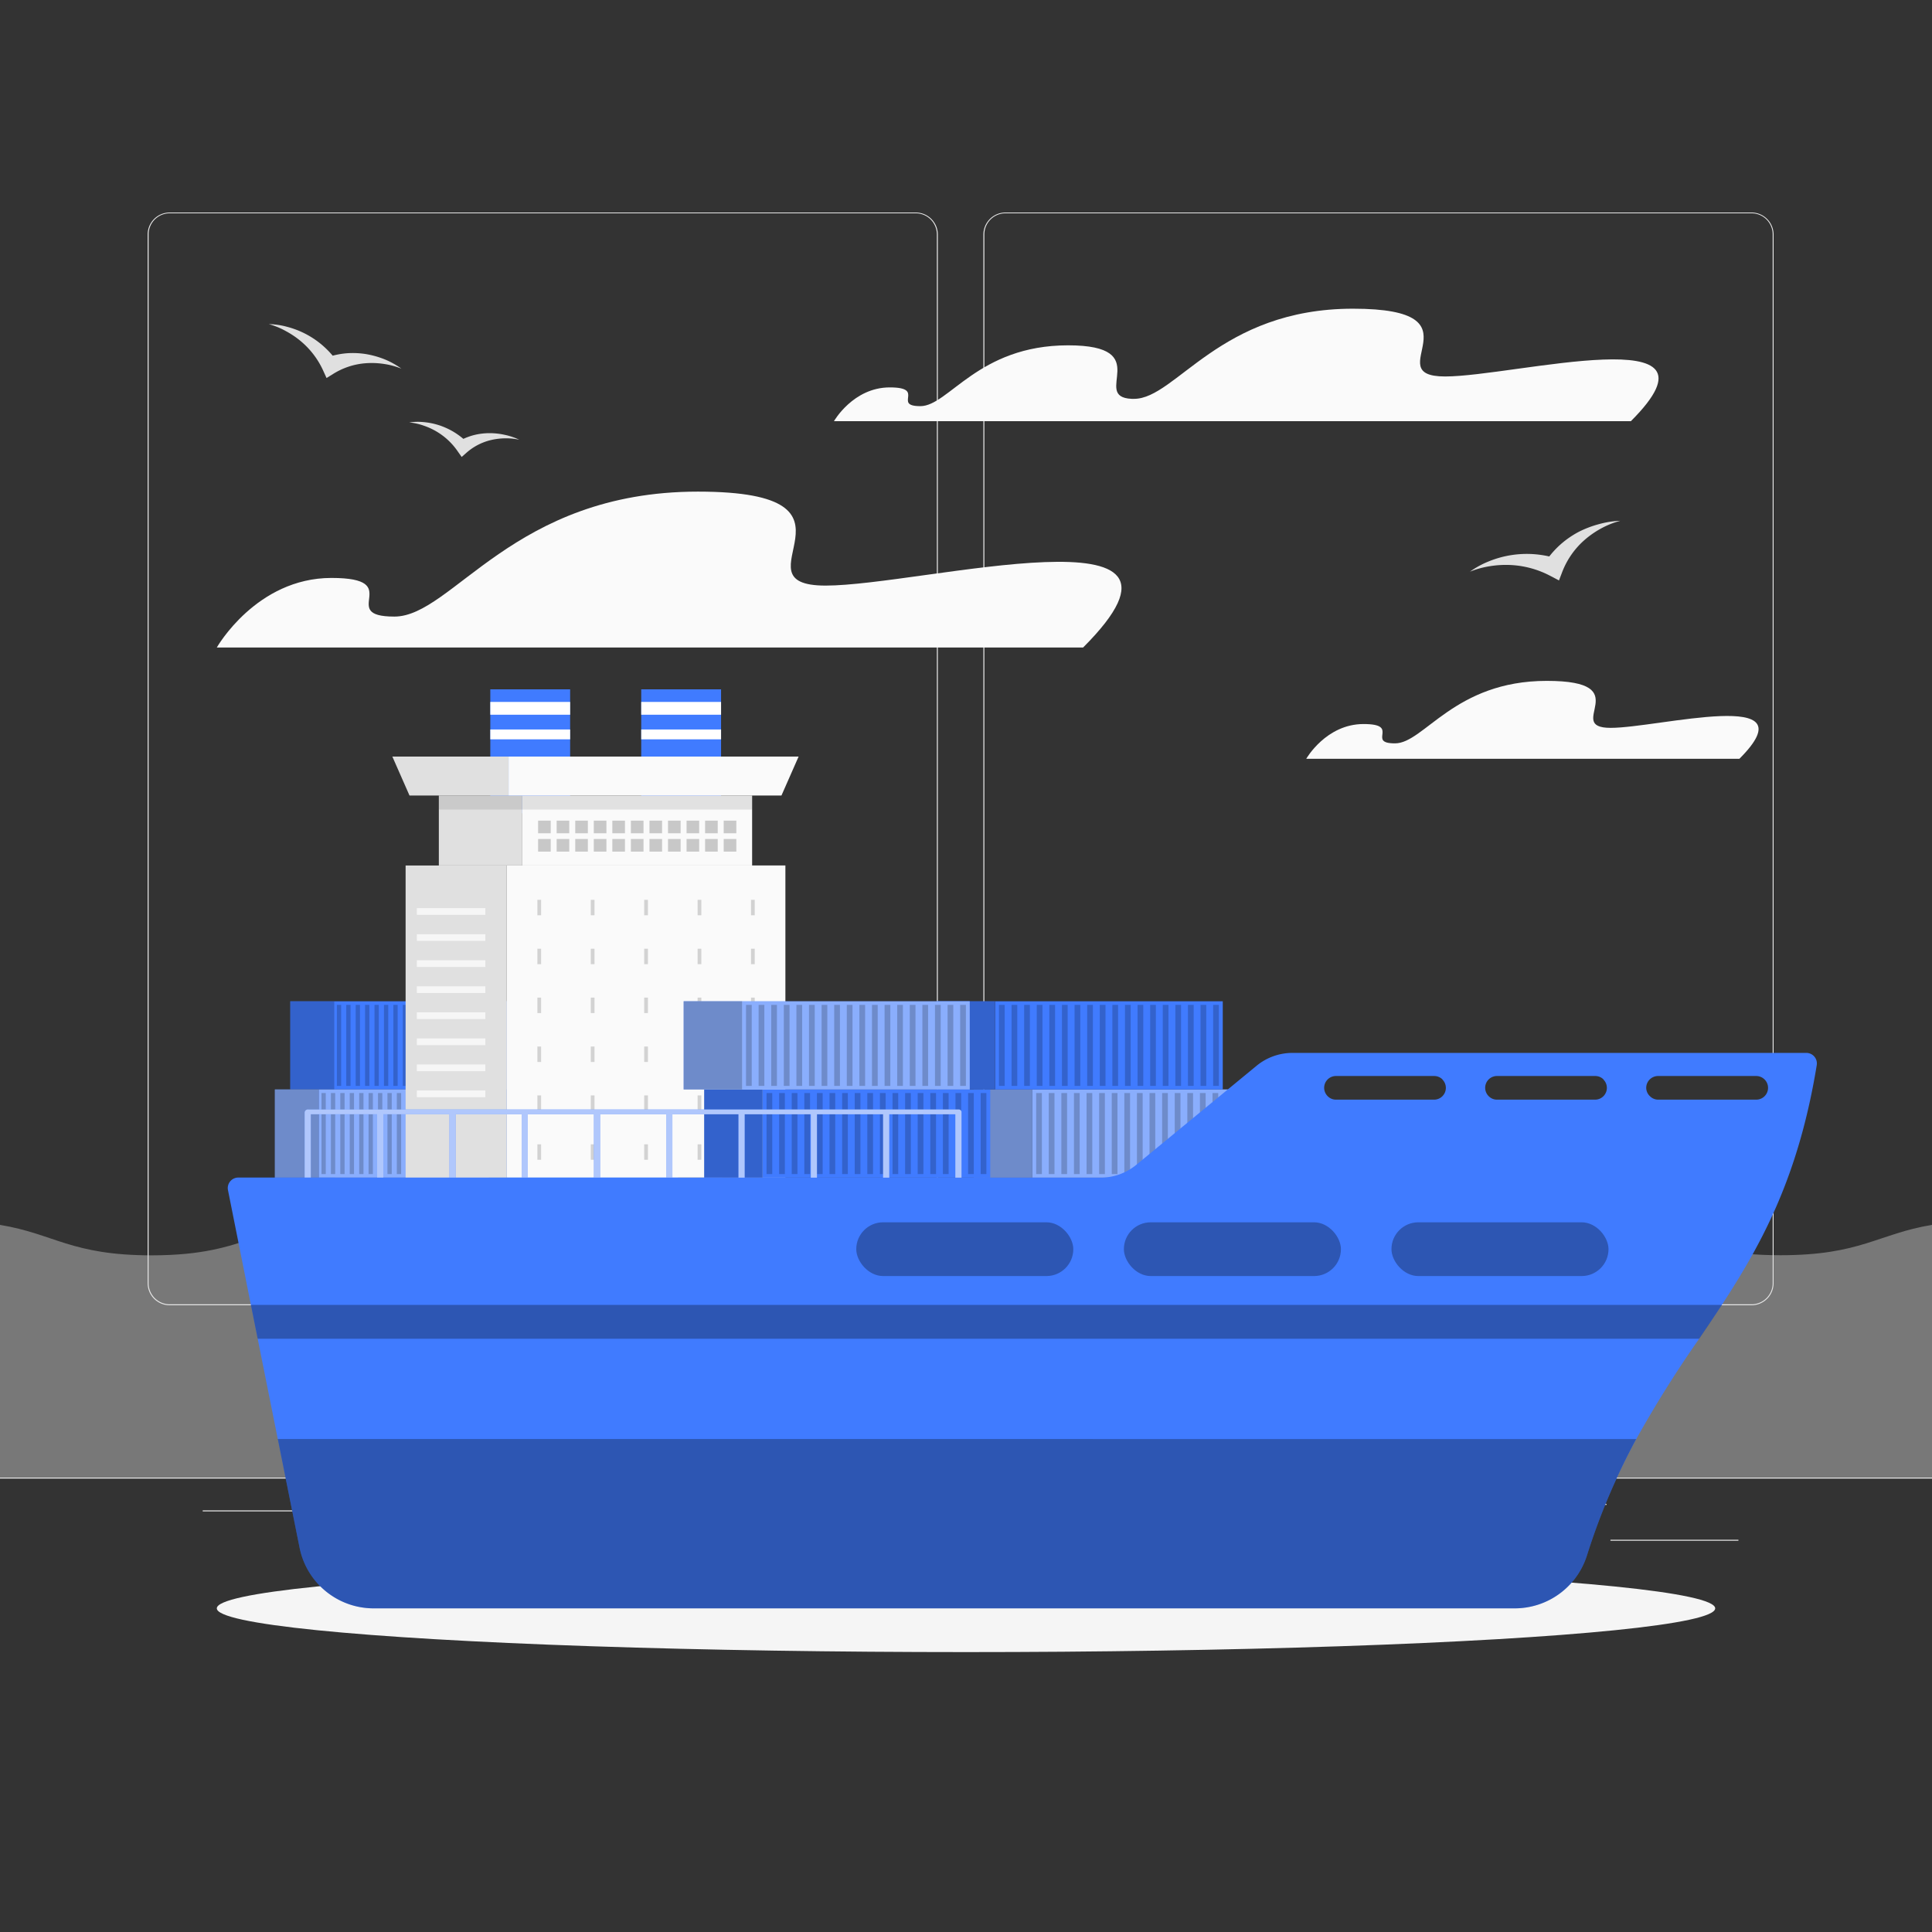 <svg xmlns="http://www.w3.org/2000/svg" viewBox="0 0 500 500"><rect x="0" y="0" width="500" height="500" fill="#333333" stroke="none"/><g id="freepik--background-complete--inject-1"><rect y="382.4" width="500" height="0.25" style="fill:#ebebeb"></rect><rect x="416.78" y="398.49" width="33.12" height="0.25" style="fill:#ebebeb"></rect><rect x="322.53" y="401.21" width="8.69" height="0.25" style="fill:#ebebeb"></rect><rect x="396.59" y="389.21" width="19.19" height="0.25" style="fill:#ebebeb"></rect><rect x="52.46" y="390.89" width="43.19" height="0.25" style="fill:#ebebeb"></rect><rect x="104.56" y="390.89" width="6.33" height="0.25" style="fill:#ebebeb"></rect><rect x="131.47" y="395.11" width="93.68" height="0.25" style="fill:#ebebeb"></rect><path d="M237,337.8H43.91a5.71,5.71,0,0,1-5.7-5.71V60.66A5.71,5.71,0,0,1,43.91,55H237a5.71,5.71,0,0,1,5.71,5.71V332.09A5.71,5.71,0,0,1,237,337.8ZM43.91,55.2a5.46,5.46,0,0,0-5.45,5.46V332.09a5.46,5.46,0,0,0,5.45,5.46H237a5.47,5.47,0,0,0,5.46-5.46V60.66A5.47,5.47,0,0,0,237,55.2Z" style="fill:#ebebeb"></path><path d="M453.31,337.8H260.21a5.72,5.72,0,0,1-5.71-5.71V60.66A5.72,5.72,0,0,1,260.21,55h193.1A5.71,5.71,0,0,1,459,60.66V332.09A5.71,5.71,0,0,1,453.31,337.8ZM260.21,55.2a5.47,5.47,0,0,0-5.46,5.46V332.09a5.47,5.47,0,0,0,5.46,5.46h193.1a5.47,5.47,0,0,0,5.46-5.46V60.66a5.47,5.47,0,0,0-5.46-5.46Z" style="fill:#ebebeb"></path><path d="M500,317V382.4H0V317c14.05,2.31,18.37,7.88,39.27,7.88C65.61,324.86,65.61,316,92,316s26.34,8.85,52.68,8.85S171,316,197.33,316s26.34,8.85,52.68,8.85S276.35,316,302.7,316s26.34,8.85,52.68,8.85S381.72,316,408.06,316s26.35,8.85,52.69,8.85C481.64,324.86,486,319.3,500,317Z" style="fill:#e0e0e0;opacity:0.4"></path><path d="M280.31,167.57H56.11s10.21-18,29.67-18,1.21,10,16.29,10,30.64-32.34,78.54-32.34,8.27,24.32,33.07,24.32S317.88,130,280.31,167.57Z" style="fill:#fafafa"></path><path d="M450.15,196.38H338.05s5.11-9,14.84-9,.6,5,8.14,5,15.32-16.17,39.27-16.17,4.14,12.16,16.54,12.16S468.94,177.59,450.15,196.38Z" style="fill:#fafafa"></path><path d="M230.27,100.26c9.46,0,.59,4.85,7.92,4.85s14.92-15.74,38.23-15.74c22.91,0,5.62,13.39,16.48,13.85h.59c10.88,0,22.11-23.33,56.66-23.33s6,17.54,23.85,17.54S449.17,81.92,422.07,109H215.83S220.8,100.26,230.27,100.26Z" style="fill:#fafafa"></path><path d="M99.56,93a23.64,23.64,0,0,0-4.77-1.35,21.61,21.61,0,0,0-5-.23,21.25,21.25,0,0,0-3.69.63,24.17,24.17,0,0,0-2.76-2.78,22.83,22.83,0,0,0-9-4.68,19.52,19.52,0,0,0-4.77-.71A20,20,0,0,1,74,85.7a22.86,22.86,0,0,1,3.93,2.67,21.53,21.53,0,0,1,5.67,7.46l.91,2,1.73-1.07A18.44,18.44,0,0,1,94.7,94a21,21,0,0,1,4.61.18,19.8,19.8,0,0,1,4.58,1.23A21.06,21.06,0,0,0,99.56,93Z" style="fill:#e0e0e0"></path><path d="M130.65,112.54a18.33,18.33,0,0,0-3.92-.44,16.94,16.94,0,0,0-4,.48,16.4,16.4,0,0,0-2.81,1,19.94,19.94,0,0,0-2.53-1.82,18.88,18.88,0,0,0-3.76-1.71,18.43,18.43,0,0,0-3.89-.8,15.89,15.89,0,0,0-3.84.07,15.68,15.68,0,0,1,3.71.82,17.86,17.86,0,0,1,3.44,1.58,17.37,17.37,0,0,1,5.43,5.12l1,1.42,1.22-1.07A14.68,14.68,0,0,1,127,113.9a17,17,0,0,1,3.65-.46,15.45,15.45,0,0,1,3.75.37A16.69,16.69,0,0,0,130.65,112.54Z" style="fill:#e0e0e0"></path><path d="M413.8,135.65a26.62,26.62,0,0,0-5.24,2,24.17,24.17,0,0,0-4.71,3.26,23.74,23.74,0,0,0-2.9,3.1,26.93,26.93,0,0,0-4.4-.62,26.06,26.06,0,0,0-11.32,1.92,22.85,22.85,0,0,0-4.81,2.64,23.31,23.31,0,0,1,5.23-1.43,25.72,25.72,0,0,1,5.4-.29,24.54,24.54,0,0,1,10.25,2.85l2.16,1.14.83-2.16a21,21,0,0,1,5.75-8.28,23.82,23.82,0,0,1,4.3-3,22.27,22.27,0,0,1,5-2A24,24,0,0,0,413.8,135.65Z" style="fill:#e0e0e0"></path></g><g id="freepik--Shadow--inject-1"><ellipse id="freepik--path--inject-1" cx="250" cy="416.24" rx="193.89" ry="11.32" style="fill:#f5f5f5"></ellipse></g><g id="freepik--container-ship--inject-1"><rect x="138.61" y="259.12" width="44.05" height="22.83" transform="translate(321.27 541.08) rotate(180)" style="fill:#407BFF"></rect><rect x="138.61" y="259.12" width="44.05" height="22.83" transform="translate(321.27 541.08) rotate(180)" style="fill:#fafafa;opacity:0.4"></rect><rect x="127.29" y="259.12" width="11.32" height="22.83" style="fill:#407BFF"></rect><rect x="127.29" y="259.12" width="11.32" height="22.83" style="fill:#fafafa;opacity:0.4"></rect><rect x="127.29" y="259.12" width="11.32" height="22.83" style="opacity:0.2"></rect><rect x="180.8" y="260.05" width="1.11" height="20.97" transform="translate(362.72 541.08) rotate(180)" style="opacity:0.2"></rect><rect x="178.37" y="260.05" width="1.11" height="20.97" transform="translate(357.84 541.08) rotate(180)" style="opacity:0.2"></rect><rect x="175.93" y="260.05" width="1.11" height="20.97" transform="translate(352.97 541.08) rotate(180)" style="opacity:0.2"></rect><rect x="173.49" y="260.05" width="1.11" height="20.97" transform="translate(348.09 541.08) rotate(180)" style="opacity:0.2"></rect><rect x="171.05" y="260.05" width="1.11" height="20.97" transform="translate(343.21 541.08) rotate(180)" style="opacity:0.2"></rect><rect x="168.61" y="260.05" width="1.11" height="20.97" transform="translate(338.34 541.08) rotate(180)" style="opacity:0.2"></rect><rect x="166.18" y="260.05" width="1.11" height="20.97" transform="translate(333.46 541.08) rotate(180)" style="opacity:0.2"></rect><rect x="163.74" y="260.05" width="1.11" height="20.97" transform="translate(328.59 541.08) rotate(180)" style="opacity:0.2"></rect><rect x="161.3" y="260.05" width="1.11" height="20.97" transform="translate(323.71 541.08) rotate(180)" style="opacity:0.2"></rect><rect x="158.86" y="260.05" width="1.11" height="20.97" transform="translate(318.83 541.08) rotate(180)" style="opacity:0.2"></rect><rect x="156.42" y="260.05" width="1.11" height="20.97" transform="translate(313.96 541.08) rotate(180)" style="opacity:0.2"></rect><rect x="153.99" y="260.05" width="1.11" height="20.97" transform="translate(309.08 541.08) rotate(180)" style="opacity:0.2"></rect><rect x="151.55" y="260.05" width="1.11" height="20.97" transform="translate(304.21 541.08) rotate(180)" style="opacity:0.2"></rect><rect x="149.11" y="260.05" width="1.11" height="20.97" transform="translate(299.33 541.08) rotate(180)" style="opacity:0.2"></rect><rect x="146.67" y="260.05" width="1.11" height="20.97" transform="translate(294.45 541.08) rotate(180)" style="opacity:0.2"></rect><rect x="144.23" y="260.05" width="1.11" height="20.97" transform="translate(289.58 541.08) rotate(180)" style="opacity:0.2"></rect><rect x="141.8" y="260.05" width="1.11" height="20.97" transform="translate(284.7 541.08) rotate(180)" style="opacity:0.2"></rect><rect x="139.36" y="260.05" width="1.11" height="20.97" transform="translate(279.82 541.08) rotate(180)" style="opacity:0.2"></rect><rect x="86.42" y="259.12" width="44.05" height="22.83" transform="translate(216.9 541.08) rotate(180)" style="fill:#407BFF"></rect><rect x="75.11" y="259.12" width="11.32" height="22.83" style="fill:#407BFF"></rect><rect x="75.11" y="259.12" width="11.32" height="22.83" style="opacity:0.2"></rect><rect x="128.62" y="260.05" width="1.11" height="20.97" transform="translate(258.35 541.08) rotate(180)" style="opacity:0.2"></rect><rect x="126.18" y="260.05" width="1.11" height="20.97" transform="translate(253.47 541.08) rotate(180)" style="opacity:0.2"></rect><rect x="123.74" y="260.05" width="1.11" height="20.97" transform="translate(248.6 541.08) rotate(180)" style="opacity:0.2"></rect><rect x="121.31" y="260.05" width="1.11" height="20.97" transform="translate(243.72 541.08) rotate(180)" style="opacity:0.2"></rect><rect x="118.87" y="260.05" width="1.11" height="20.97" transform="translate(238.85 541.08) rotate(180)" style="opacity:0.2"></rect><rect x="116.43" y="260.05" width="1.11" height="20.97" transform="translate(233.97 541.08) rotate(180)" style="opacity:0.2"></rect><rect x="113.99" y="260.05" width="1.11" height="20.97" transform="translate(229.09 541.08) rotate(180)" style="opacity:0.2"></rect><rect x="111.55" y="260.05" width="1.11" height="20.97" transform="translate(224.22 541.08) rotate(180)" style="opacity:0.2"></rect><rect x="109.12" y="260.05" width="1.11" height="20.97" transform="translate(219.34 541.08) rotate(180)" style="opacity:0.2"></rect><rect x="106.68" y="260.05" width="1.11" height="20.97" transform="translate(214.46 541.08) rotate(180)" style="opacity:0.2"></rect><rect x="104.24" y="260.05" width="1.11" height="20.97" transform="translate(209.59 541.08) rotate(180)" style="opacity:0.2"></rect><rect x="101.8" y="260.05" width="1.11" height="20.97" transform="translate(204.71 541.08) rotate(180)" style="opacity:0.2"></rect><rect x="99.36" y="260.05" width="1.11" height="20.97" transform="translate(199.84 541.08) rotate(180)" style="opacity:0.2"></rect><rect x="96.93" y="260.05" width="1.11" height="20.97" transform="translate(194.96 541.08) rotate(180)" style="opacity:0.2"></rect><rect x="94.49" y="260.05" width="1.11" height="20.97" transform="translate(190.08 541.08) rotate(180)" style="opacity:0.2"></rect><rect x="92.05" y="260.05" width="1.11" height="20.97" transform="translate(185.21 541.08) rotate(180)" style="opacity:0.2"></rect><rect x="89.61" y="260.05" width="1.11" height="20.97" transform="translate(180.33 541.08) rotate(180)" style="opacity:0.2"></rect><rect x="87.17" y="260.05" width="1.11" height="20.97" transform="translate(175.46 541.08) rotate(180)" style="opacity:0.2"></rect><rect x="131.41" y="281.95" width="44.05" height="22.83" transform="translate(306.88 586.73) rotate(180)" style="fill:#407BFF"></rect><rect x="120.1" y="281.95" width="11.32" height="22.83" style="fill:#407BFF"></rect><rect x="120.1" y="281.95" width="11.32" height="22.83" style="opacity:0.2"></rect><rect x="173.61" y="282.88" width="1.11" height="20.97" transform="translate(348.33 586.73) rotate(180)" style="opacity:0.2"></rect><rect x="171.17" y="282.88" width="1.11" height="20.97" transform="translate(343.45 586.73) rotate(180)" style="opacity:0.2"></rect><rect x="168.73" y="282.88" width="1.11" height="20.97" transform="translate(338.57 586.73) rotate(180)" style="opacity:0.2"></rect><rect x="166.29" y="282.88" width="1.11" height="20.97" transform="translate(333.7 586.73) rotate(180)" style="opacity:0.2"></rect><rect x="163.86" y="282.88" width="1.11" height="20.97" transform="translate(328.82 586.73) rotate(180)" style="opacity:0.2"></rect><rect x="161.42" y="282.88" width="1.11" height="20.97" transform="translate(323.95 586.73) rotate(180)" style="opacity:0.2"></rect><rect x="158.98" y="282.88" width="1.11" height="20.97" transform="translate(319.07 586.73) rotate(180)" style="opacity:0.2"></rect><rect x="156.54" y="282.88" width="1.11" height="20.97" transform="translate(314.19 586.73) rotate(180)" style="opacity:0.2"></rect><rect x="154.1" y="282.88" width="1.11" height="20.97" transform="translate(309.32 586.73) rotate(180)" style="opacity:0.2"></rect><rect x="151.67" y="282.88" width="1.11" height="20.97" transform="translate(304.44 586.73) rotate(180)" style="opacity:0.2"></rect><rect x="149.23" y="282.88" width="1.11" height="20.97" transform="translate(299.57 586.73) rotate(180)" style="opacity:0.2"></rect><rect x="146.79" y="282.88" width="1.11" height="20.97" transform="translate(294.69 586.73) rotate(180)" style="opacity:0.2"></rect><rect x="144.35" y="282.88" width="1.11" height="20.97" transform="translate(289.81 586.73) rotate(180)" style="opacity:0.2"></rect><rect x="141.91" y="282.88" width="1.11" height="20.97" transform="translate(284.94 586.73) rotate(180)" style="opacity:0.2"></rect><rect x="139.48" y="282.88" width="1.11" height="20.97" transform="translate(280.06 586.73) rotate(180)" style="opacity:0.2"></rect><rect x="137.04" y="282.88" width="1.11" height="20.97" transform="translate(275.18 586.73) rotate(180)" style="opacity:0.2"></rect><rect x="134.6" y="282.88" width="1.11" height="20.97" transform="translate(270.31 586.73) rotate(180)" style="opacity:0.2"></rect><rect x="132.16" y="282.88" width="1.11" height="20.97" transform="translate(265.43 586.73) rotate(180)" style="opacity:0.2"></rect><rect x="82.45" y="281.95" width="44.05" height="22.83" transform="translate(208.96 586.73) rotate(180)" style="fill:#407BFF"></rect><rect x="82.45" y="281.95" width="44.05" height="22.83" transform="translate(208.96 586.73) rotate(180)" style="fill:#fafafa;opacity:0.4"></rect><rect x="71.14" y="281.95" width="11.32" height="22.83" style="fill:#407BFF"></rect><rect x="71.14" y="281.95" width="11.32" height="22.83" style="fill:#fafafa;opacity:0.4"></rect><rect x="71.14" y="281.95" width="11.32" height="22.83" style="opacity:0.2"></rect><rect x="124.65" y="282.88" width="1.11" height="20.97" transform="translate(250.41 586.73) rotate(180)" style="opacity:0.2"></rect><rect x="122.21" y="282.88" width="1.11" height="20.97" transform="translate(245.53 586.73) rotate(180)" style="opacity:0.2"></rect><rect x="119.77" y="282.88" width="1.11" height="20.97" transform="translate(240.65 586.73) rotate(180)" style="opacity:0.2"></rect><rect x="117.33" y="282.88" width="1.11" height="20.97" transform="translate(235.78 586.73) rotate(180)" style="opacity:0.2"></rect><rect x="114.9" y="282.88" width="1.11" height="20.97" transform="translate(230.9 586.73) rotate(180)" style="opacity:0.2"></rect><rect x="112.46" y="282.88" width="1.11" height="20.97" transform="translate(226.03 586.73) rotate(180)" style="opacity:0.2"></rect><rect x="110.02" y="282.88" width="1.11" height="20.97" transform="translate(221.15 586.73) rotate(180)" style="opacity:0.2"></rect><rect x="107.58" y="282.88" width="1.11" height="20.97" transform="translate(216.27 586.73) rotate(180)" style="opacity:0.2"></rect><rect x="105.14" y="282.88" width="1.11" height="20.97" transform="translate(211.4 586.73) rotate(180)" style="opacity:0.2"></rect><rect x="102.71" y="282.88" width="1.11" height="20.97" transform="translate(206.52 586.73) rotate(180)" style="opacity:0.2"></rect><rect x="100.27" y="282.88" width="1.11" height="20.97" transform="translate(201.65 586.73) rotate(180)" style="opacity:0.2"></rect><rect x="97.83" y="282.88" width="1.11" height="20.97" transform="translate(196.77 586.73) rotate(180)" style="opacity:0.2"></rect><rect x="95.39" y="282.88" width="1.11" height="20.97" transform="translate(191.89 586.73) rotate(180)" style="opacity:0.2"></rect><rect x="92.95" y="282.88" width="1.11" height="20.97" transform="translate(187.02 586.73) rotate(180)" style="opacity:0.2"></rect><rect x="90.52" y="282.88" width="1.11" height="20.97" transform="translate(182.14 586.73) rotate(180)" style="opacity:0.2"></rect><rect x="88.08" y="282.88" width="1.11" height="20.97" transform="translate(177.26 586.73) rotate(180)" style="opacity:0.2"></rect><rect x="85.64" y="282.88" width="1.11" height="20.97" transform="translate(172.39 586.73) rotate(180)" style="opacity:0.2"></rect><rect x="83.2" y="282.88" width="1.11" height="20.97" transform="translate(167.51 586.73) rotate(180)" style="opacity:0.2"></rect><rect x="165.95" y="178.4" width="20.66" height="32.08" style="fill:#407BFF"></rect><rect x="165.95" y="181.66" width="20.66" height="3.31" style="fill:#fff"></rect><rect x="165.95" y="188.79" width="20.66" height="2.55" style="fill:#fff"></rect><rect x="126.89" y="178.4" width="20.66" height="32.08" style="fill:#407BFF"></rect><rect x="126.89" y="181.66" width="20.66" height="3.31" style="fill:#fff"></rect><rect x="126.89" y="188.79" width="20.66" height="2.55" style="fill:#fff"></rect><rect x="104.97" y="223.99" width="26.18" height="80.79" style="fill:#e0e0e0"></rect><rect x="107.88" y="235.02" width="17.73" height="1.74" style="fill:#fff;opacity:0.7"></rect><rect x="107.88" y="241.77" width="17.73" height="1.74" style="fill:#fff;opacity:0.7"></rect><rect x="107.88" y="248.51" width="17.73" height="1.74" style="fill:#fff;opacity:0.7"></rect><rect x="107.88" y="255.25" width="17.73" height="1.74" style="fill:#fff;opacity:0.7"></rect><rect x="107.88" y="261.99" width="17.73" height="1.74" style="fill:#fff;opacity:0.7"></rect><rect x="107.88" y="268.74" width="17.73" height="1.74" style="fill:#fff;opacity:0.7"></rect><rect x="107.88" y="275.48" width="17.73" height="1.74" style="fill:#fff;opacity:0.7"></rect><rect x="107.88" y="282.22" width="17.73" height="1.74" style="fill:#fff;opacity:0.7"></rect><rect x="131.15" y="223.99" width="72.11" height="80.79" transform="translate(334.41 528.76) rotate(180)" style="fill:#fafafa"></rect><g style="opacity:0.8"><rect x="139.08" y="232.87" width="0.96" height="4" style="opacity:0.2"></rect><rect x="152.9" y="232.87" width="0.96" height="4" style="opacity:0.2"></rect><rect x="166.72" y="232.87" width="0.96" height="4" style="opacity:0.2"></rect><rect x="180.54" y="232.87" width="0.96" height="4" style="opacity:0.2"></rect><rect x="194.36" y="232.87" width="0.96" height="4" style="opacity:0.2"></rect><rect x="139.08" y="245.53" width="0.96" height="4" style="opacity:0.2"></rect><rect x="152.9" y="245.53" width="0.96" height="4" style="opacity:0.2"></rect><rect x="166.72" y="245.53" width="0.96" height="4" style="opacity:0.2"></rect><rect x="180.54" y="245.53" width="0.96" height="4" style="opacity:0.2"></rect><rect x="194.36" y="245.53" width="0.96" height="4" style="opacity:0.2"></rect><rect x="139.08" y="258.18" width="0.96" height="4" style="opacity:0.2"></rect><rect x="152.9" y="258.18" width="0.96" height="4" style="opacity:0.2"></rect><rect x="166.72" y="258.18" width="0.96" height="4" style="opacity:0.2"></rect><rect x="180.54" y="258.18" width="0.96" height="4" style="opacity:0.2"></rect><rect x="194.36" y="258.18" width="0.96" height="4" style="opacity:0.2"></rect><rect x="139.08" y="270.84" width="0.96" height="4" style="opacity:0.2"></rect><rect x="152.9" y="270.84" width="0.96" height="4" style="opacity:0.2"></rect><rect x="166.72" y="270.84" width="0.96" height="4" style="opacity:0.2"></rect><rect x="180.54" y="270.84" width="0.96" height="4" style="opacity:0.2"></rect><rect x="194.36" y="270.84" width="0.96" height="4" style="opacity:0.2"></rect><rect x="139.08" y="283.49" width="0.96" height="4" style="opacity:0.2"></rect><rect x="152.9" y="283.49" width="0.96" height="4" style="opacity:0.2"></rect><rect x="166.72" y="283.49" width="0.96" height="4" style="opacity:0.2"></rect><rect x="180.54" y="283.49" width="0.96" height="4" style="opacity:0.2"></rect><rect x="194.36" y="283.49" width="0.96" height="4" style="opacity:0.2"></rect><rect x="139.08" y="296.15" width="0.96" height="4" style="opacity:0.2"></rect><rect x="152.9" y="296.15" width="0.96" height="4" style="opacity:0.2"></rect><rect x="166.72" y="296.15" width="0.96" height="4" style="opacity:0.2"></rect><rect x="180.54" y="296.15" width="0.96" height="4" style="opacity:0.2"></rect><rect x="194.36" y="296.15" width="0.96" height="4" style="opacity:0.2"></rect></g><rect x="113.57" y="205.88" width="21.6" height="18.1" style="fill:#e0e0e0"></rect><rect x="135.17" y="205.88" width="59.48" height="18.1" transform="translate(329.82 429.87) rotate(180)" style="fill:#fafafa"></rect><rect x="113.57" y="205.88" width="81.08" height="3.62" transform="translate(308.23 415.39) rotate(180)" style="opacity:0.1;mix-blend-mode:multiply"></rect><rect x="139.26" y="212.38" width="3.27" height="3.27" style="opacity:0.2"></rect><rect x="144.06" y="212.38" width="3.27" height="3.27" style="opacity:0.2"></rect><rect x="148.87" y="212.38" width="3.27" height="3.27" style="opacity:0.2"></rect><rect x="153.67" y="212.38" width="3.27" height="3.27" style="opacity:0.2"></rect><rect x="158.47" y="212.38" width="3.27" height="3.27" style="opacity:0.2"></rect><rect x="163.27" y="212.38" width="3.27" height="3.27" style="opacity:0.2"></rect><rect x="168.08" y="212.38" width="3.27" height="3.27" style="opacity:0.2"></rect><rect x="172.88" y="212.38" width="3.27" height="3.27" style="opacity:0.2"></rect><rect x="177.68" y="212.38" width="3.27" height="3.27" style="opacity:0.2"></rect><rect x="182.48" y="212.38" width="3.27" height="3.27" style="opacity:0.2"></rect><rect x="187.29" y="212.38" width="3.27" height="3.27" style="opacity:0.2"></rect><rect x="139.26" y="217.13" width="3.27" height="3.27" style="opacity:0.2"></rect><rect x="144.06" y="217.13" width="3.27" height="3.27" style="opacity:0.2"></rect><rect x="148.87" y="217.13" width="3.27" height="3.27" style="opacity:0.2"></rect><rect x="153.67" y="217.13" width="3.27" height="3.27" style="opacity:0.2"></rect><rect x="158.47" y="217.13" width="3.27" height="3.27" style="opacity:0.2"></rect><rect x="163.27" y="217.13" width="3.27" height="3.27" style="opacity:0.2"></rect><rect x="168.08" y="217.13" width="3.27" height="3.27" style="opacity:0.2"></rect><rect x="172.88" y="217.13" width="3.27" height="3.27" style="opacity:0.2"></rect><rect x="177.68" y="217.13" width="3.27" height="3.27" style="opacity:0.2"></rect><rect x="182.48" y="217.13" width="3.27" height="3.27" style="opacity:0.2"></rect><rect x="187.29" y="217.13" width="3.27" height="3.27" style="opacity:0.2"></rect><polygon points="131.62 195.8 101.54 195.8 105.98 205.88 131.62 205.88 131.62 195.8" style="fill:#e0e0e0"></polygon><polygon points="131.62 195.8 206.68 195.8 202.24 205.88 131.62 205.88 131.62 195.8" style="fill:#fafafa"></polygon><rect x="267.16" y="281.95" width="58.91" height="22.83" transform="translate(593.22 586.73) rotate(180)" style="fill:#407BFF"></rect><rect x="267.16" y="281.95" width="58.91" height="22.83" transform="translate(593.22 586.73) rotate(180)" style="fill:#fafafa;opacity:0.4"></rect><rect x="252.02" y="281.95" width="15.13" height="22.83" style="fill:#407BFF"></rect><rect x="252.02" y="281.95" width="15.13" height="22.83" style="fill:#fafafa;opacity:0.4"></rect><rect x="252.02" y="281.95" width="15.13" height="22.83" style="opacity:0.2"></rect><rect x="323.58" y="282.88" width="1.48" height="20.97" transform="translate(648.64 586.73) rotate(180)" style="opacity:0.2"></rect><rect x="320.32" y="282.88" width="1.48" height="20.97" transform="translate(642.12 586.73) rotate(180)" style="opacity:0.2"></rect><rect x="317.06" y="282.88" width="1.48" height="20.97" transform="translate(635.6 586.73) rotate(180)" style="opacity:0.2"></rect><rect x="313.8" y="282.88" width="1.48" height="20.97" transform="translate(629.08 586.73) rotate(180)" style="opacity:0.2"></rect><rect x="310.54" y="282.88" width="1.48" height="20.97" transform="translate(622.56 586.73) rotate(180)" style="opacity:0.2"></rect><rect x="307.28" y="282.88" width="1.48" height="20.97" transform="translate(616.04 586.73) rotate(180)" style="opacity:0.2"></rect><rect x="304.02" y="282.88" width="1.48" height="20.97" transform="translate(609.52 586.73) rotate(180)" style="opacity:0.2"></rect><rect x="300.76" y="282.88" width="1.48" height="20.97" transform="translate(603 586.73) rotate(180)" style="opacity:0.2"></rect><rect x="297.5" y="282.88" width="1.48" height="20.97" transform="translate(596.48 586.73) rotate(180)" style="opacity:0.2"></rect><rect x="294.24" y="282.88" width="1.48" height="20.97" transform="translate(589.96 586.73) rotate(180)" style="opacity:0.2"></rect><rect x="290.98" y="282.88" width="1.48" height="20.97" transform="translate(583.44 586.73) rotate(180)" style="opacity:0.2"></rect><rect x="287.72" y="282.88" width="1.48" height="20.97" transform="translate(576.92 586.73) rotate(180)" style="opacity:0.2"></rect><rect x="284.46" y="282.88" width="1.48" height="20.97" transform="translate(570.4 586.73) rotate(180)" style="opacity:0.2"></rect><rect x="281.2" y="282.88" width="1.48" height="20.97" transform="translate(563.88 586.73) rotate(180)" style="opacity:0.2"></rect><rect x="277.94" y="282.88" width="1.48" height="20.97" transform="translate(557.36 586.73) rotate(180)" style="opacity:0.2"></rect><rect x="274.68" y="282.88" width="1.48" height="20.97" transform="translate(550.84 586.73) rotate(180)" style="opacity:0.2"></rect><rect x="271.42" y="282.88" width="1.48" height="20.97" transform="translate(544.32 586.73) rotate(180)" style="opacity:0.2"></rect><rect x="268.16" y="282.88" width="1.48" height="20.97" transform="translate(537.8 586.73) rotate(180)" style="opacity:0.2"></rect><rect x="197.38" y="281.95" width="58.91" height="22.83" transform="translate(453.66 586.73) rotate(180)" style="fill:#407BFF"></rect><rect x="182.24" y="281.95" width="15.13" height="22.83" style="fill:#407BFF"></rect><rect x="182.24" y="281.95" width="15.13" height="22.83" style="opacity:0.2"></rect><rect x="253.8" y="282.88" width="1.48" height="20.97" transform="translate(509.08 586.73) rotate(180)" style="opacity:0.2"></rect><rect x="250.54" y="282.88" width="1.48" height="20.97" transform="translate(502.56 586.73) rotate(180)" style="opacity:0.2"></rect><rect x="247.28" y="282.88" width="1.48" height="20.97" transform="translate(496.04 586.73) rotate(180)" style="opacity:0.2"></rect><rect x="244.02" y="282.88" width="1.48" height="20.97" transform="translate(489.52 586.73) rotate(180)" style="opacity:0.2"></rect><rect x="240.76" y="282.88" width="1.48" height="20.97" transform="translate(483 586.73) rotate(180)" style="opacity:0.2"></rect><rect x="237.5" y="282.88" width="1.48" height="20.97" transform="translate(476.48 586.73) rotate(180)" style="opacity:0.2"></rect><rect x="234.24" y="282.88" width="1.48" height="20.97" transform="translate(469.96 586.73) rotate(180)" style="opacity:0.2"></rect><rect x="230.98" y="282.88" width="1.48" height="20.97" transform="translate(463.44 586.73) rotate(180)" style="opacity:0.2"></rect><rect x="227.72" y="282.88" width="1.48" height="20.97" transform="translate(456.92 586.73) rotate(180)" style="opacity:0.2"></rect><rect x="224.46" y="282.88" width="1.48" height="20.97" transform="translate(450.4 586.73) rotate(180)" style="opacity:0.2"></rect><rect x="221.2" y="282.88" width="1.48" height="20.97" transform="translate(443.88 586.73) rotate(180)" style="opacity:0.2"></rect><rect x="217.94" y="282.88" width="1.48" height="20.97" transform="translate(437.36 586.73) rotate(180)" style="opacity:0.2"></rect><rect x="214.68" y="282.88" width="1.48" height="20.97" transform="translate(430.84 586.73) rotate(180)" style="opacity:0.2"></rect><rect x="211.42" y="282.88" width="1.48" height="20.97" transform="translate(424.32 586.73) rotate(180)" style="opacity:0.2"></rect><rect x="208.16" y="282.88" width="1.48" height="20.97" transform="translate(417.8 586.73) rotate(180)" style="opacity:0.2"></rect><rect x="204.9" y="282.88" width="1.48" height="20.97" transform="translate(411.28 586.73) rotate(180)" style="opacity:0.2"></rect><rect x="201.64" y="282.88" width="1.48" height="20.97" transform="translate(404.76 586.73) rotate(180)" style="opacity:0.2"></rect><rect x="198.38" y="282.88" width="1.48" height="20.97" transform="translate(398.24 586.73) rotate(180)" style="opacity:0.2"></rect><rect x="257.53" y="259.12" width="58.91" height="22.83" transform="translate(573.98 541.08) rotate(180)" style="fill:#407BFF"></rect><rect x="242.4" y="259.12" width="15.13" height="22.83" style="fill:#407BFF"></rect><rect x="242.4" y="259.12" width="15.13" height="22.83" style="opacity:0.2"></rect><rect x="313.96" y="260.05" width="1.48" height="20.97" transform="translate(629.4 541.08) rotate(180)" style="opacity:0.2"></rect><rect x="310.7" y="260.05" width="1.48" height="20.97" transform="translate(622.88 541.08) rotate(180)" style="opacity:0.2"></rect><rect x="307.44" y="260.05" width="1.48" height="20.97" transform="translate(616.36 541.08) rotate(180)" style="opacity:0.2"></rect><rect x="304.18" y="260.05" width="1.48" height="20.97" transform="translate(609.84 541.08) rotate(180)" style="opacity:0.2"></rect><rect x="300.92" y="260.05" width="1.48" height="20.97" transform="translate(603.32 541.08) rotate(180)" style="opacity:0.2"></rect><rect x="297.66" y="260.05" width="1.48" height="20.97" transform="translate(596.8 541.08) rotate(180)" style="opacity:0.2"></rect><rect x="294.4" y="260.05" width="1.48" height="20.97" transform="translate(590.28 541.08) rotate(180)" style="opacity:0.2"></rect><rect x="291.14" y="260.05" width="1.48" height="20.97" transform="translate(583.76 541.08) rotate(180)" style="opacity:0.2"></rect><rect x="287.88" y="260.05" width="1.48" height="20.97" transform="translate(577.24 541.08) rotate(180)" style="opacity:0.2"></rect><rect x="284.62" y="260.05" width="1.48" height="20.97" transform="translate(570.72 541.08) rotate(180)" style="opacity:0.2"></rect><rect x="281.36" y="260.05" width="1.48" height="20.97" transform="translate(564.2 541.08) rotate(180)" style="opacity:0.2"></rect><rect x="278.1" y="260.05" width="1.48" height="20.97" transform="translate(557.68 541.08) rotate(180)" style="opacity:0.2"></rect><rect x="274.84" y="260.05" width="1.48" height="20.97" transform="translate(551.15 541.08) rotate(180)" style="opacity:0.2"></rect><rect x="271.58" y="260.05" width="1.48" height="20.97" transform="translate(544.63 541.08) rotate(180)" style="opacity:0.2"></rect><rect x="268.32" y="260.05" width="1.48" height="20.97" transform="translate(538.11 541.08) rotate(180)" style="opacity:0.2"></rect><rect x="265.06" y="260.05" width="1.48" height="20.97" transform="translate(531.59 541.08) rotate(180)" style="opacity:0.2"></rect><rect x="261.8" y="260.05" width="1.48" height="20.97" transform="translate(525.07 541.08) rotate(180)" style="opacity:0.2"></rect><rect x="258.54" y="260.05" width="1.48" height="20.97" transform="translate(518.55 541.08) rotate(180)" style="opacity:0.2"></rect><rect x="192.07" y="259.12" width="58.91" height="22.83" transform="translate(443.04 541.08) rotate(180)" style="fill:#407BFF"></rect><rect x="192.07" y="259.12" width="58.91" height="22.83" transform="translate(443.04 541.08) rotate(180)" style="fill:#fafafa;opacity:0.4"></rect><rect x="176.93" y="259.12" width="15.13" height="22.83" style="fill:#407BFF"></rect><rect x="176.93" y="259.12" width="15.13" height="22.83" style="fill:#fafafa;opacity:0.4"></rect><rect x="176.93" y="259.12" width="15.13" height="22.83" style="opacity:0.2"></rect><rect x="248.49" y="260.05" width="1.48" height="20.97" transform="translate(498.46 541.08) rotate(180)" style="opacity:0.2"></rect><rect x="245.23" y="260.05" width="1.48" height="20.97" transform="translate(491.94 541.08) rotate(180)" style="opacity:0.2"></rect><rect x="241.97" y="260.05" width="1.48" height="20.97" transform="translate(485.42 541.08) rotate(180)" style="opacity:0.2"></rect><rect x="238.71" y="260.05" width="1.48" height="20.97" transform="translate(478.9 541.08) rotate(180)" style="opacity:0.2"></rect><rect x="235.45" y="260.05" width="1.48" height="20.97" transform="translate(472.38 541.08) rotate(180)" style="opacity:0.2"></rect><rect x="232.19" y="260.05" width="1.48" height="20.97" transform="translate(465.86 541.08) rotate(180)" style="opacity:0.2"></rect><rect x="228.93" y="260.05" width="1.48" height="20.97" transform="translate(459.34 541.08) rotate(180)" style="opacity:0.2"></rect><rect x="225.67" y="260.05" width="1.48" height="20.97" transform="translate(452.82 541.08) rotate(180)" style="opacity:0.2"></rect><rect x="222.41" y="260.05" width="1.48" height="20.97" transform="translate(446.3 541.08) rotate(180)" style="opacity:0.2"></rect><rect x="219.15" y="260.05" width="1.48" height="20.97" transform="translate(439.78 541.08) rotate(180)" style="opacity:0.2"></rect><rect x="215.89" y="260.05" width="1.48" height="20.97" transform="translate(433.26 541.08) rotate(180)" style="opacity:0.2"></rect><rect x="212.63" y="260.05" width="1.48" height="20.97" transform="translate(426.74 541.08) rotate(180)" style="opacity:0.2"></rect><rect x="209.37" y="260.05" width="1.48" height="20.97" transform="translate(420.22 541.08) rotate(180)" style="opacity:0.2"></rect><rect x="206.11" y="260.05" width="1.48" height="20.97" transform="translate(413.7 541.08) rotate(180)" style="opacity:0.2"></rect><rect x="202.85" y="260.05" width="1.48" height="20.97" transform="translate(407.18 541.08) rotate(180)" style="opacity:0.2"></rect><rect x="199.59" y="260.05" width="1.48" height="20.97" transform="translate(400.66 541.08) rotate(180)" style="opacity:0.2"></rect><rect x="196.33" y="260.05" width="1.48" height="20.97" transform="translate(394.14 541.08) rotate(180)" style="opacity:0.2"></rect><rect x="193.07" y="260.05" width="1.48" height="20.97" transform="translate(387.62 541.08) rotate(180)" style="opacity:0.2"></rect><path d="M248.07,287.13H79.84a.87.87,0,0,0-1,.74v17.39a.83.83,0,0,0,1.6,0V288.37H97.6v16.89a.83.83,0,0,0,1.6,0V288.37h17.11v16.89a.83.83,0,0,0,1.6,0V288.37H135v16.89a.83.83,0,0,0,1.6,0V288.37h17.1v16.89a.83.83,0,0,0,1.61,0V288.37h17.1v16.89a.83.83,0,0,0,1.6,0V288.37h17.11v16.89a.83.83,0,0,0,1.6,0V288.37h17.11v16.89a.83.83,0,0,0,1.6,0V288.37h17.11v16.89a.83.83,0,0,0,1.6,0V288.37h17.1v16.89a.83.83,0,0,0,1.6,0V287.75A.73.73,0,0,0,248.07,287.13Z" style="fill:#407BFF"></path><path d="M248.07,287.13H79.84a.87.87,0,0,0-1,.74v17.39a.83.83,0,0,0,1.6,0V288.37H97.6v16.89a.83.83,0,0,0,1.6,0V288.37h17.11v16.89a.83.83,0,0,0,1.6,0V288.37H135v16.89a.83.83,0,0,0,1.6,0V288.37h17.1v16.89a.83.83,0,0,0,1.61,0V288.37h17.1v16.89a.83.83,0,0,0,1.6,0V288.37h17.11v16.89a.83.83,0,0,0,1.6,0V288.37h17.11v16.89a.83.83,0,0,0,1.6,0V288.37h17.11v16.89a.83.83,0,0,0,1.6,0V288.37h17.1v16.89a.83.83,0,0,0,1.6,0V287.75A.73.73,0,0,0,248.07,287.13Z" style="fill:#fafafa;opacity:0.6"></path><path d="M284.8,304.78a14.6,14.6,0,0,0,9.28-3.33l31.12-25.63a14.6,14.6,0,0,1,9.29-3.33h133a2.73,2.73,0,0,1,2.68,3.18c-4.05,24.78-11.61,41.09-20.37,55.41-1.37,2.25-2.77,4.45-4.19,6.63l-1.41,2.13c-1.48,2.22-3,4.42-4.46,6.63a299.47,299.47,0,0,0-16.3,26h0a170.91,170.91,0,0,0-12.76,30.15A19.59,19.59,0,0,1,392,416.24H96.71a19.55,19.55,0,0,1-19.18-15.71l-5.64-28.11h0l-5.2-25.95-1.33-6.63-.43-2.13-1.32-6.63L59,308a2.72,2.72,0,0,1,2.66-3.25ZM427,283.69a3,3,0,0,0,2.15.9h25.36a3.06,3.06,0,0,0,0-6.12H429.1a3.07,3.07,0,0,0-3.06,3.06A3,3,0,0,0,427,283.69Zm-53.67-4.32a3.06,3.06,0,0,0-2.16-.9H345.76a3.05,3.05,0,0,0-2.16,5.22,3,3,0,0,0,2.16.9h25.36a3.05,3.05,0,0,0,2.16-5.22Zm41.67,0a3,3,0,0,0-2.16-.9H387.43a3.05,3.05,0,0,0-2.16,5.22,3,3,0,0,0,2.16.9h25.36a3.05,3.05,0,0,0,2.16-5.22Z" style="fill:#407BFF"></path><path d="M64.93,337.71l.43,2.13,1.33,6.63H439.75c1.5-2.21,3-4.41,4.46-6.63l1.41-2.13Z" style="opacity:0.3"></path><rect x="290.86" y="316.33" width="56.17" height="13.91" rx="6.95" transform="translate(637.89 646.57) rotate(-180)" style="opacity:0.3"></rect><rect x="221.61" y="316.33" width="56.17" height="13.91" rx="6.95" transform="translate(499.38 646.57) rotate(-180)" style="opacity:0.3"></rect><rect x="360.11" y="316.33" width="56.17" height="13.91" rx="6.95" transform="translate(776.39 646.57) rotate(-180)" style="opacity:0.3"></rect><path d="M410.69,402.58A19.59,19.59,0,0,1,392,416.24H96.71a19.55,19.55,0,0,1-19.18-15.71l-5.64-28.11H423.45A171.35,171.35,0,0,0,410.69,402.58Z" style="opacity:0.3"></path></g></svg>